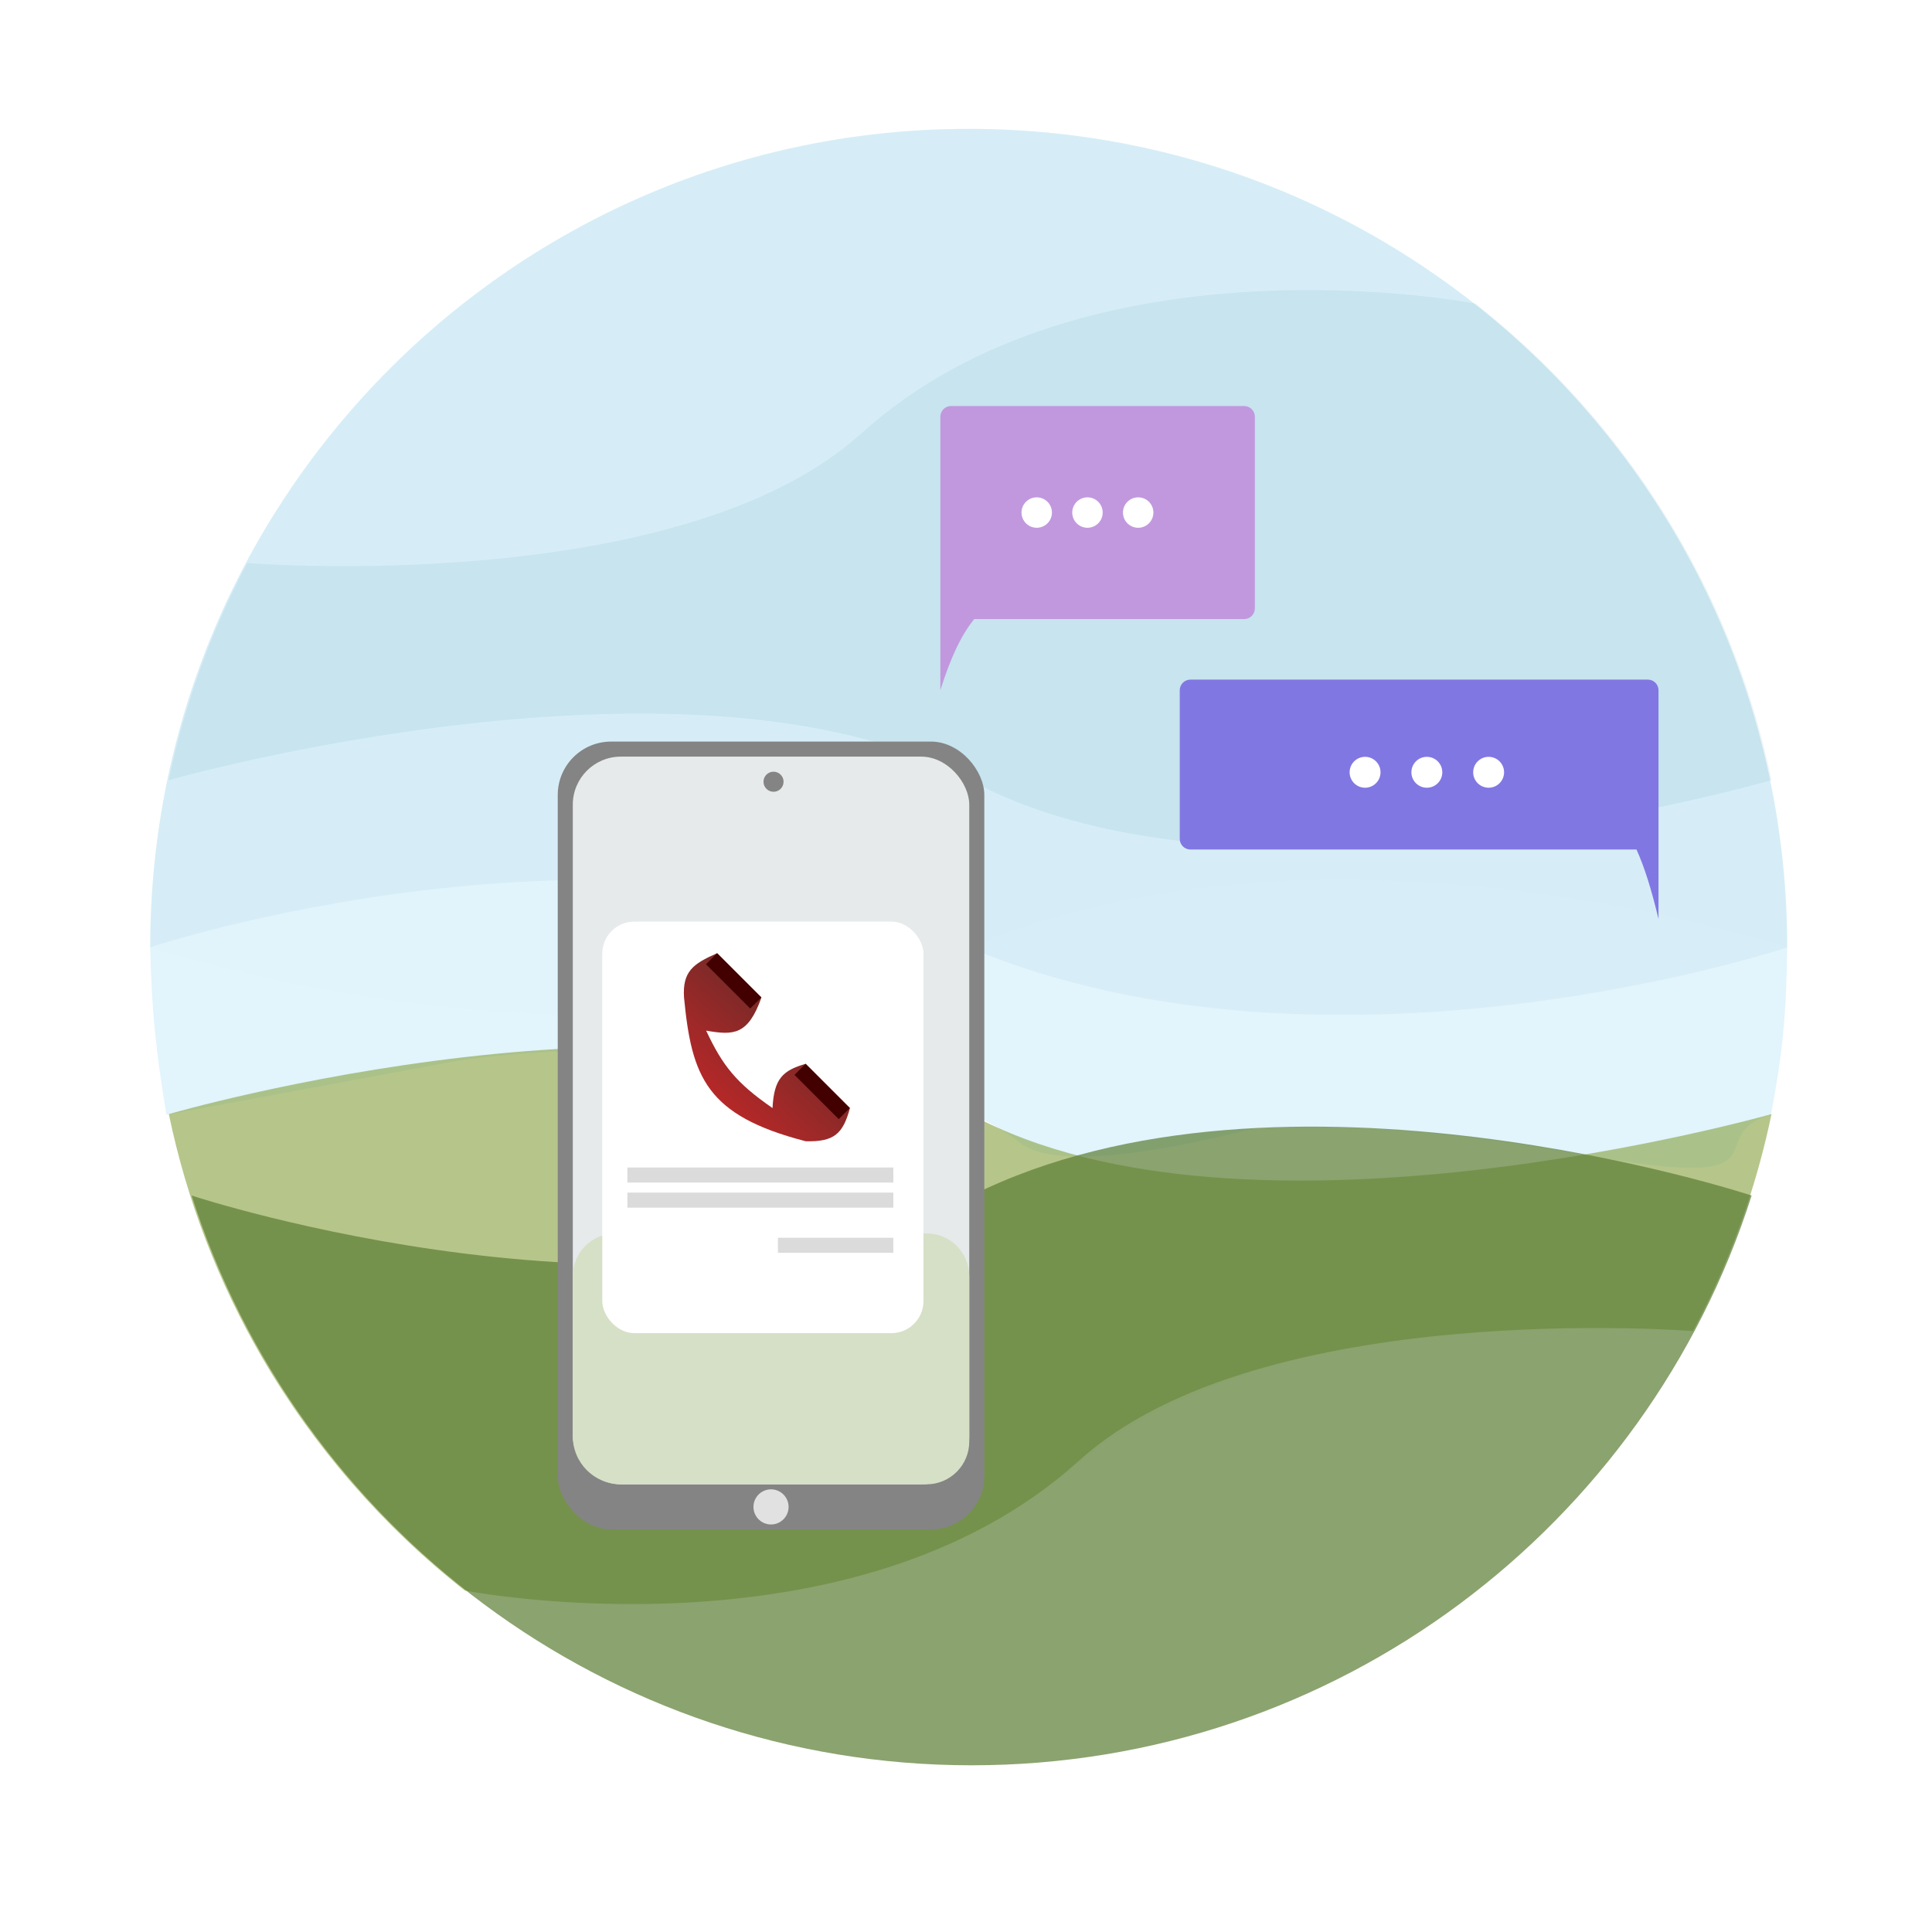 <svg width="362" height="362" viewBox="0 0 362 362" fill="none" xmlns="http://www.w3.org/2000/svg">
    <defs>
        <filter id="filter0_d_583_6162" x="0" y="0" width="362" height="362" filterUnits="userSpaceOnUse" color-interpolation-filters="sRGB">
            <feFlood flood-opacity="0" result="BackgroundImageFix"/>
            <feColorMatrix in="SourceAlpha" type="matrix" values="0 0 0 0 0 0 0 0 0 0 0 0 0 0 0 0 0 0 127 0" result="hardAlpha"/>
            <feOffset dy="4"/>
            <feGaussianBlur stdDeviation="8"/>
            <feComposite in2="hardAlpha" operator="out"/>
            <feColorMatrix type="matrix" values="0 0 0 0 0.396 0 0 0 0 0.35 0 0 0 0 0.272 0 0 0 0.15 0"/>
            <feBlend mode="normal" in2="BackgroundImageFix" result="effect1_dropShadow_583_6162"/>
            <feBlend mode="normal" in="SourceGraphic" in2="effect1_dropShadow_583_6162" result="shape"/>
        </filter>
        <filter id="filter1_d_583_6162" x="171.194" y="71.078" width="68.929" height="63.226" filterUnits="userSpaceOnUse" color-interpolation-filters="sRGB">
            <feFlood flood-opacity="0" result="BackgroundImageFix"/>
            <feColorMatrix in="SourceAlpha" type="matrix" values="0 0 0 0 0 0 0 0 0 0 0 0 0 0 0 0 0 0 127 0" result="hardAlpha"/>
            <feOffset/>
            <feGaussianBlur stdDeviation="2.5"/>
            <feComposite in2="hardAlpha" operator="out"/>
            <feColorMatrix type="matrix" values="0 0 0 0 0.217 0 0 0 0 0.217 0 0 0 0 0.217 0 0 0 0.25 0"/>
            <feBlend mode="normal" in2="BackgroundImageFix" result="effect1_dropShadow_583_6162"/>
            <feBlend mode="normal" in="SourceGraphic" in2="effect1_dropShadow_583_6162" result="shape"/>
        </filter>
        <filter id="filter2_d_583_6162" x="216.048" y="122.34" width="99.709" height="54.855" filterUnits="userSpaceOnUse" color-interpolation-filters="sRGB">
            <feFlood flood-opacity="0" result="BackgroundImageFix"/>
            <feColorMatrix in="SourceAlpha" type="matrix" values="0 0 0 0 0 0 0 0 0 0 0 0 0 0 0 0 0 0 127 0" result="hardAlpha"/>
            <feOffset/>
            <feGaussianBlur stdDeviation="2.5"/>
            <feComposite in2="hardAlpha" operator="out"/>
            <feColorMatrix type="matrix" values="0 0 0 0 0.217 0 0 0 0 0.217 0 0 0 0 0.217 0 0 0 0.25 0"/>
            <feBlend mode="normal" in2="BackgroundImageFix" result="effect1_dropShadow_583_6162"/>
            <feBlend mode="normal" in="SourceGraphic" in2="effect1_dropShadow_583_6162" result="shape"/>
        </filter>
        <filter id="filter3_d_583_6162" x="100.505" y="134.951" width="87.926" height="155.629" filterUnits="userSpaceOnUse" color-interpolation-filters="sRGB">
            <feFlood flood-opacity="0" result="BackgroundImageFix"/>
            <feColorMatrix in="SourceAlpha" type="matrix" values="0 0 0 0 0 0 0 0 0 0 0 0 0 0 0 0 0 0 127 0" result="hardAlpha"/>
            <feOffset dx="2" dy="2"/>
            <feGaussianBlur stdDeviation="2"/>
            <feComposite in2="hardAlpha" operator="out"/>
            <feColorMatrix type="matrix" values="0 0 0 0 0.163 0 0 0 0 0.163 0 0 0 0 0.163 0 0 0 0.2 0"/>
            <feBlend mode="normal" in2="BackgroundImageFix" result="effect1_dropShadow_583_6162"/>
            <feBlend mode="normal" in="SourceGraphic" in2="effect1_dropShadow_583_6162" result="shape"/>
        </filter>
        <linearGradient id="paint0_linear_583_6162" x1="128.136" y1="211.764" x2="155.08" y2="182.747" gradientUnits="userSpaceOnUse">
            <stop stop-color="#D12727"/>
            <stop offset="1" stop-color="#542B29"/>
        </linearGradient>
    </defs>
<g filter="url(#filter0_d_583_6162)">
<circle cx="181" cy="177" r="165" fill="white"/>
</g>
<path d="M181.506 24.147C266.204 24.147 334.865 92.808 334.865 177.506C334.865 177.506 249.472 205.97 181.506 177.506C113.54 149.041 28.147 177.506 28.147 177.506C28.147 92.808 96.808 24.147 181.506 24.147Z" fill="#448CA5" fill-opacity="0.1"/>
<path d="M334.865 177.506C334.865 92.808 266.204 24.147 181.506 24.147C96.808 24.147 28.147 92.808 28.147 177.506C28.445 189.967 29.208 196.73 31.184 208.886L85.846 198.763C122.288 193.336 172.902 199.661 191.122 214.143C197.061 218.863 214.398 216.615 235.072 211.438C253.339 210.45 273.183 212.129 297.411 216.478C336.889 223.564 318.137 212.745 331.828 208.886C334.087 196.804 334.699 189.902 334.865 177.506Z" fill="#B6E5F7" fill-opacity="0.4"/>
<path d="M181.506 24.147C96.808 24.147 28.147 92.808 28.147 177.506C28.147 177.506 113.54 205.97 181.506 177.506C249.472 149.041 334.865 177.506 334.865 177.506C334.865 92.808 266.204 24.147 181.506 24.147Z" fill="#7ED0E8" fill-opacity="0.01"/>
<path d="M161.413 81.197C127.371 112.021 46.357 105.503 46.357 105.503C39.636 118.112 34.625 131.769 31.633 146.167C31.633 146.167 130.282 118.128 181.781 146.167C234.062 174.631 331.929 146.167 331.929 146.167C324.447 110.173 304.35 78.803 276.468 56.89C276.468 56.89 203.855 42.766 161.413 81.197Z" fill="#448CA5" fill-opacity="0.1"/>
<path d="M317.204 249.409C317.204 249.409 236.19 242.891 202.148 273.715C159.706 312.147 87.093 298.022 87.093 298.022C71.796 285.999 58.842 271.131 49.029 254.214C40.956 240.296 35.009 224.992 31.632 208.746C31.632 208.746 129.499 180.281 181.78 208.746C233.279 236.784 331.928 208.746 331.928 208.746C330.682 214.743 329.085 220.612 327.16 226.33C324.464 234.339 321.125 242.053 317.204 249.409Z" fill="#86A03D" fill-opacity="0.6"/>
<path d="M202.728 273.716C240.727 242.016 317.783 249.41 317.783 249.41C321.704 242.053 325.043 234.34 327.739 226.331C327.739 226.331 231.432 249.41 188.674 240.273C145.916 231.136 49.609 254.215 49.609 254.215C59.422 271.132 72.375 286 87.672 298.022C87.672 298.022 156.495 312.285 202.728 273.716Z" fill="#618237" fill-opacity="0.01"/>
<path d="M35.905 224.007C55.629 285.919 113.605 330.764 182.055 330.764C250.505 330.764 308.481 285.919 328.205 224.007C328.205 224.007 240.145 194.961 182.055 224.007C123.964 253.052 35.905 224.007 35.905 224.007Z" fill="#5A7C32" fill-opacity="0.7"/>
<g filter="url(#filter1_d_583_6162)">
<path fill-rule="evenodd" clip-rule="evenodd" d="M178.194 76.078C177.09 76.078 176.194 76.973 176.194 78.078V108.832H176.194V129.304C178.143 123.197 180.044 119.081 182.539 115.997H233.123C234.228 115.997 235.123 115.102 235.123 113.997V78.078C235.123 76.973 234.228 76.078 233.123 76.078H178.194Z" fill="#C198DE"/>
<circle cx="194.253" cy="96.038" r="2.851" fill="white"/>
<circle cx="203.758" cy="96.038" r="2.851" fill="white"/>
<circle cx="213.262" cy="96.038" r="2.851" fill="white"/>
</g>
<g filter="url(#filter2_d_583_6162)">
<path fill-rule="evenodd" clip-rule="evenodd" d="M308.757 127.34C309.861 127.34 310.757 128.235 310.757 129.34V157.172C310.757 157.174 310.757 157.177 310.757 157.179V172.195C309.436 166.679 308.14 162.496 306.628 159.172H223.048C221.944 159.172 221.048 158.277 221.048 157.172V129.34C221.048 128.235 221.944 127.34 223.048 127.34H308.757Z" fill="#8177E2"/>
<circle cx="255.775" cy="144.703" r="2.894" fill="white"/>
<circle cx="267.349" cy="144.703" r="2.894" fill="white"/>
<circle cx="278.925" cy="144.703" r="2.894" fill="white"/>
</g>
<g filter="url(#filter3_d_583_6162)">
<rect x="102.505" y="136.951" width="79.927" height="147.629" rx="10" fill="#848484"/>
<rect x="105.326" y="139.772" width="74.285" height="136.345" rx="9" fill="#E6EAEB"/>
<circle cx="142.468" cy="280.349" r="3.291" fill="#E1E1E1"/>
<circle cx="142.938" cy="144.474" r="1.881" fill="#848484"/>
<path d="M105.326 237.102C105.326 232.684 108.907 229.102 113.326 229.102H171.61C176.029 229.102 179.61 232.684 179.61 237.102V268.118C179.61 272.536 176.029 276.118 171.61 276.118H114.326C109.355 276.118 105.326 272.088 105.326 267.118V237.102Z" fill="#D6E0C7"/>
</g>
<rect x="112.848" y="172.683" width="60.18" height="77.106" rx="6" fill="white"/>
<rect x="117.55" y="218.758" width="49.837" height="2.821" fill="#DBDBDB"/>
<rect x="117.55" y="223.46" width="49.837" height="2.821" fill="#DBDBDB"/>
<rect x="145.759" y="231.923" width="21.627" height="2.821" fill="#DBDBDB"/>
<path d="M128.166 186.893C127.864 182.082 129.793 180.594 134.384 178.602L142.675 186.893C140.163 193.988 137.452 194 132.312 193.111C135.378 199.653 137.92 202.904 144.748 207.619C145.025 202.098 146.665 200.572 150.965 199.328L159.256 207.619C157.941 212.497 156.251 213.967 150.965 213.837C132.305 209.013 129.593 201.775 128.166 186.893Z" fill="url(#paint0_linear_583_6162)"/>
<path d="M142.644 186.893L134.353 178.602L132.281 180.675L140.571 188.965L142.644 186.893Z" fill="#420100"/>
<path d="M159.225 207.619L150.934 199.329L148.862 201.401L157.152 209.692L159.225 207.619Z" fill="#420100"/>

</svg>

